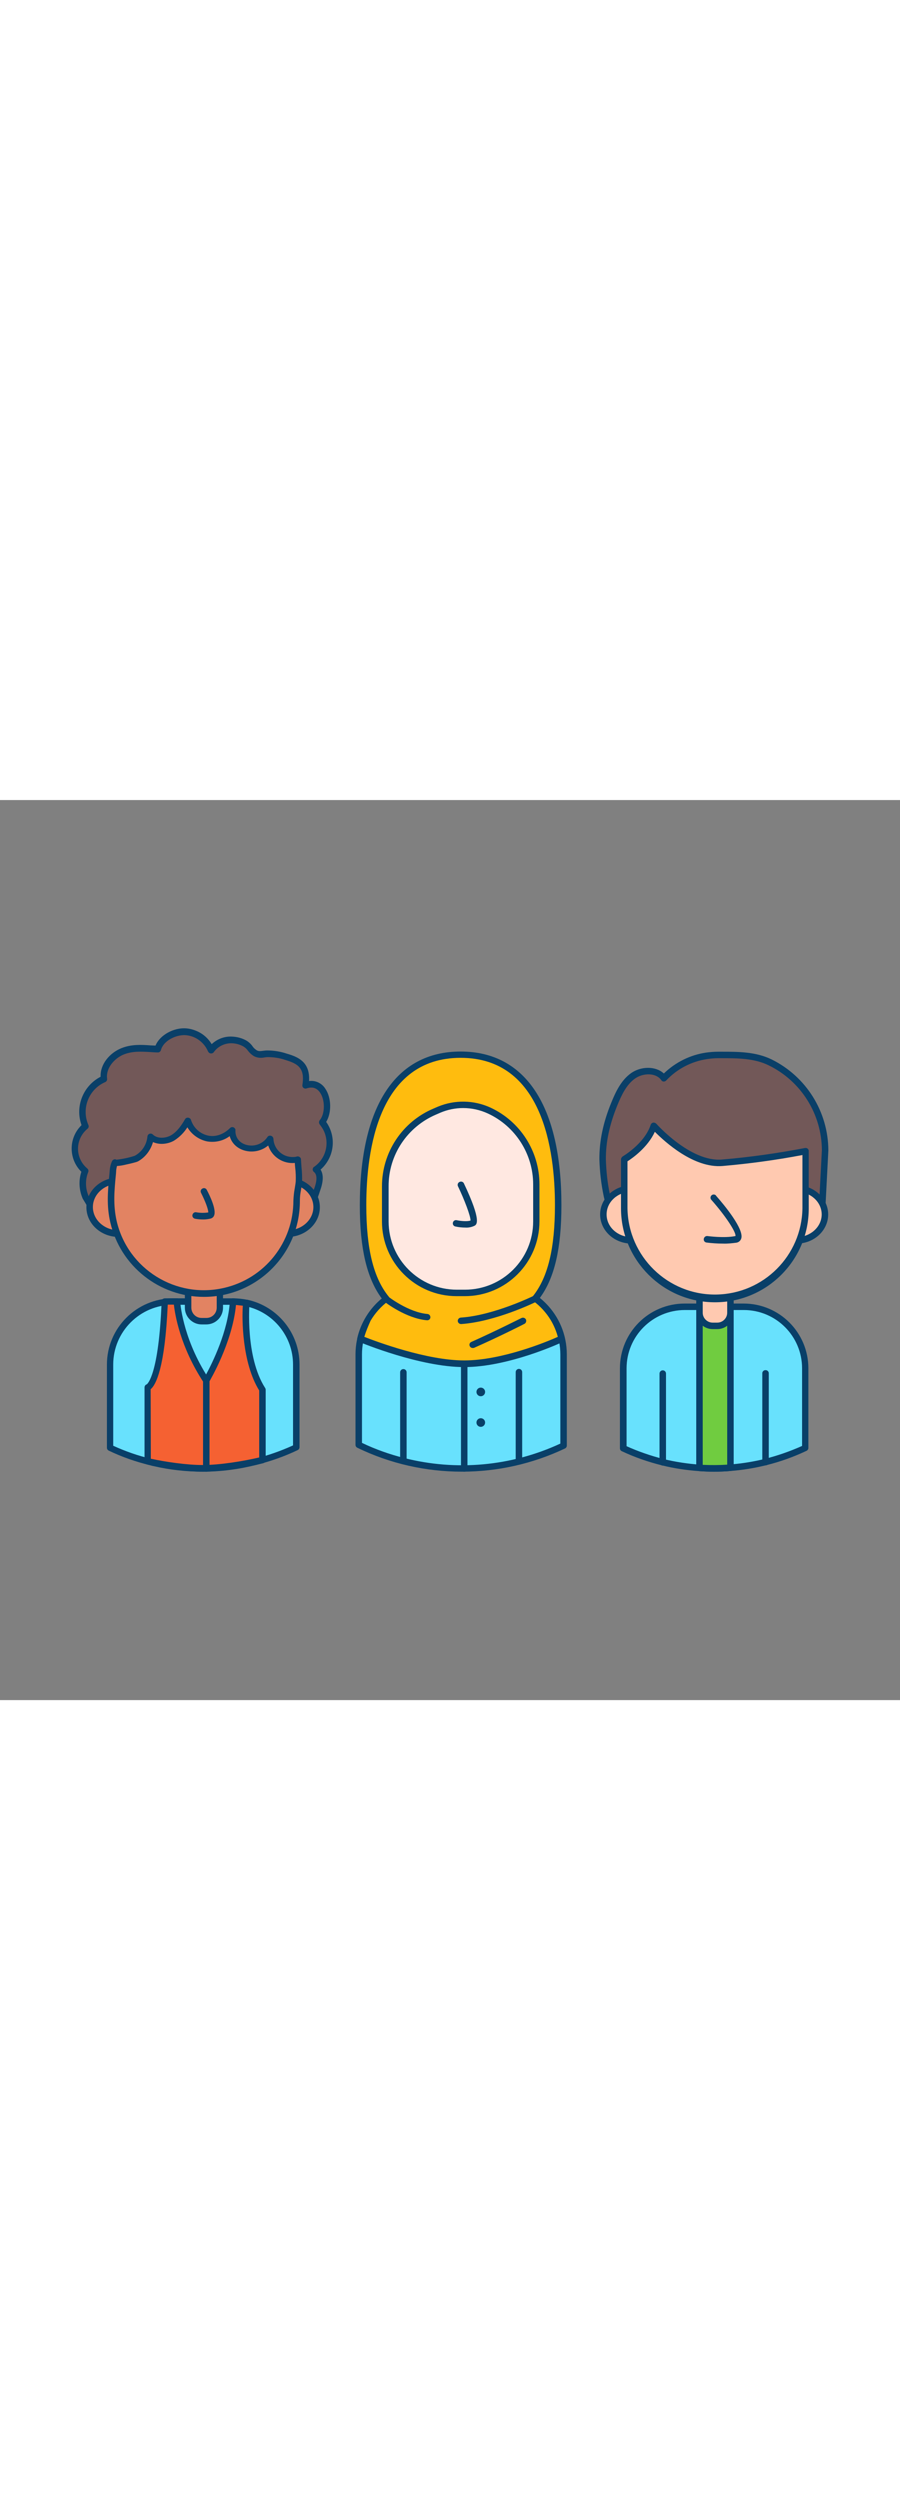 <svg version="1.1" id="Layer_1" xmlns="http://www.w3.org/2000/svg" xmlns:xlink="http://www.w3.org/1999/xlink" x="0px" y="0px" viewBox="0 0 500 500" style="width: 180px;" xml:space="preserve" data-imageid="diversity-84" imageName="Diversity" class="illustrations_image">
<rect x="0" y="0" width="500" height="500" fill="#808080" stroke="none"/>
<style type="text/css">
	.st0_diversity-84{fill:#68E1FD;}
	.st1_diversity-84{fill:#093F68;}
	.st2_diversity-84{fill:#70CC40;}
	.st3_diversity-84{fill:#725858;}
	.st4_diversity-84{fill:#FFC9B0;}
	.st5_diversity-84{fill:#FFBC0E;}
	.st6_diversity-84{fill:#FFE8E1;}
	.st7_diversity-84{fill:#E28362;}
	.st8_diversity-84{fill:#F56132;}
</style>
<g id="character-3_diversity-84">
	<path class="st0_diversity-84 targetColor" d="M447.3,315.7v44.2c-7.1,3.3-14.4,6-22,7.9c-6.4,1.6-12.9,2.7-19.5,3.1c-3,0.3-6.1,0.4-9.2,0.4&#10;&#9;&#9;c-2.7,0-5.3-0.1-8-0.3c-6.9-0.5-13.7-1.5-20.4-3.1c-7.6-1.8-14.9-4.5-22-7.8v-44.4c0-18.9,15.3-34.2,34.2-34.2c0,0,0,0,0,0h32.6&#10;&#9;&#9;C432,281.5,447.3,296.8,447.3,315.7C447.3,315.7,447.3,315.7,447.3,315.7z" style="fill: rgb(104, 225, 253);"/>
	<path class="st1_diversity-84" d="M396.6,373.1c-2.8,0-5.5-0.1-8.1-0.3c-7-0.5-13.9-1.5-20.7-3.2c-7.7-1.9-15.2-4.5-22.4-7.9&#10;&#9;&#9;c-0.6-0.3-1-0.9-1-1.6v-44.4c0-19.9,16.1-36,36-36h32.7c19.9,0,36,16.1,36,36v44.2c0,0.7-0.4,1.3-1,1.6c-7.2,3.4-14.7,6.1-22.4,8&#10;&#9;&#9;c-6.5,1.6-13.1,2.7-19.7,3.2C402.9,373,399.8,373.1,396.6,373.1z M348,358.9c6.6,3,13.6,5.4,20.7,7.2c6.6,1.6,13.3,2.6,20.1,3.1&#10;&#9;&#9;c12.1,0.8,24.3-0.3,36.1-3.2c7.1-1.8,14-4.2,20.7-7.2v-43.1c0-17.9-14.5-32.4-32.4-32.4h-32.7c-17.9,0-32.4,14.5-32.4,32.4V358.9z&#10;&#9;&#9; M447.3,359.9L447.3,359.9z"/>
	<path class="st2_diversity-84" d="M405.8,284.8v86.1c-3,0.3-6.1,0.4-9.2,0.4c-2.7,0-5.3-0.1-8-0.3v-86.2H405.8z"/>
	<path class="st1_diversity-84" d="M396.6,373.1c-2.8,0-5.5-0.1-8.1-0.3c-0.9-0.1-1.7-0.8-1.7-1.8v-86.2c0-1,0.8-1.8,1.8-1.8h17.2&#10;&#9;&#9;c1,0,1.8,0.8,1.8,1.8v86.1c0,0.9-0.7,1.7-1.6,1.8C402.9,373,399.8,373.1,396.6,373.1z M390.4,369.3c4.5,0.2,9.1,0.2,13.6-0.1v-82.6&#10;&#9;&#9;h-13.6V369.3z"/>
	<path class="st3_diversity-84" d="M392.5,142.1c2.1-0.3,4.3-0.5,6.4-0.5c9.9,0,20-0.2,29,4.2c18.6,9.2,30.4,28.1,30.5,48.9l-2.1,40.5H337.8&#10;&#9;&#9;c-0.7-2.4,0.4-5.2,0.5-7.6c0.1-2.7-0.6-5.2-1.2-7.8c-1.4-6.6-2.2-13.3-2.4-20.1c-0.2-10.8,2.4-21,6.5-30.9&#10;&#9;&#9;c2.4-5.9,5.2-11.9,10.4-15.6s13.4-3.8,17.1,1.4C375,147.9,383.4,143.5,392.5,142.1z"/>
	<path class="st1_diversity-84" d="M456.3,236.9H339.2c-1.5,0-3,0-3.1-1.5c-0.3-1.9-0.3-3.8,0.2-5.6c0.1-0.8,0.3-1.6,0.3-2.4&#10;&#9;&#9;c0-1.9-0.3-3.8-0.8-5.6c-0.1-0.6-0.3-1.1-0.4-1.7c-1.4-6.7-2.2-13.5-2.4-20.4c-0.1-10,2-20.4,6.6-31.6c2.4-5.9,5.4-12.4,11-16.4&#10;&#9;&#9;c5.2-3.7,13.4-4.2,18.2,0.2c6.4-6.2,14.6-10.3,23.4-11.6l0,0c2.2-0.3,4.5-0.5,6.7-0.5h1.8c9.4,0,19.2,0,28,4.3&#10;&#9;&#9;c19.2,9.5,31.4,29,31.5,50.5c0,0.1,0,0.1-2.1,40.6C458,236.1,457.2,236.9,456.3,236.9z M339.4,233.3h115.2c0.4-7.6,2-38.5,2-38.8&#10;&#9;&#9;c-0.1-20-11.5-38.3-29.5-47.1c-8.1-4-17.4-4-26.4-4h-1.8c-2,0-4.1,0.2-6.1,0.5c-8.7,1.3-16.7,5.5-22.7,11.9&#10;&#9;&#9;c-0.7,0.7-1.8,0.8-2.5,0.1c-0.1-0.1-0.2-0.2-0.2-0.3c-3.1-4.3-10.2-4-14.6-0.9c-4.8,3.4-7.5,9.2-9.8,14.8&#10;&#9;&#9;c-4.4,10.8-6.5,20.6-6.4,30.2c0.2,6.6,0.9,13.2,2.3,19.7c0.1,0.6,0.2,1.1,0.4,1.7c0.6,2.1,0.9,4.4,0.9,6.6&#10;&#9;&#9;c-0.1,0.9-0.2,1.9-0.4,2.8C339.6,231.4,339.4,232.4,339.4,233.3L339.4,233.3z"/>
	<path class="st4_diversity-84" d="M388.6,274.9h17.2l0,0v13.1c0,2.2-1.8,4.1-4.1,4.1h-9.1c-2.2,0-4.1-1.8-4.1-4.1L388.6,274.9L388.6,274.9z"/>
	<path class="st1_diversity-84" d="M398.5,293.9h-2.6c-5,0-9.1-4.1-9.1-9.1v-9.9c0-1,0.8-1.8,1.8-1.8h17.2c1,0,1.8,0.8,1.8,1.8c0,0,0,0,0,0v9.9&#10;&#9;&#9;C407.6,289.8,403.5,293.9,398.5,293.9z M390.4,276.7v8.1c0,3,2.5,5.5,5.5,5.5h2.6c3,0,5.5-2.5,5.5-5.5v-8.1H390.4z"/>
	<ellipse class="st4_diversity-84" cx="350.9" cy="230.2" rx="15.7" ry="14.4"/>
	<path class="st1_diversity-84" d="M350.9,246.4c-9.7,0-17.5-7.3-17.5-16.2s7.9-16.2,17.5-16.2s17.5,7.3,17.5,16.2S360.6,246.4,350.9,246.4z&#10;&#9;&#9; M350.9,217.6c-7.7,0-13.9,5.6-13.9,12.6s6.2,12.6,13.9,12.6s13.9-5.7,13.9-12.6S358.6,217.6,350.9,217.6L350.9,217.6z"/>
	<ellipse class="st4_diversity-84" cx="442.6" cy="230.2" rx="15.7" ry="14.4"/>
	<path class="st1_diversity-84" d="M442.6,246.4c-9.7,0-17.5-7.3-17.5-16.2S433,214,442.6,214s17.5,7.3,17.5,16.2S452.3,246.4,442.6,246.4z&#10;&#9;&#9; M442.6,217.6c-7.7,0-13.9,5.6-13.9,12.6s6.3,12.6,13.9,12.6s13.9-5.7,13.9-12.6S450.3,217.6,442.6,217.6L442.6,217.6z"/>
	<path class="st4_diversity-84" d="M397.2,277.2L397.2,277.2c-27.8,0-50.4-22.6-50.4-50.4v-27.1c0,0,12.7-7.2,16.5-18.6c0,0,19.4,22,38,20.5&#10;&#9;&#9;c15.5-1.3,31-3.5,46.3-6.5v31.7C447.6,254.6,425,277.1,397.2,277.2z"/>
	<path class="st1_diversity-84" d="M397.2,279c-28.8,0-52.2-23.4-52.2-52.2v-27.2c0-0.6,0.4-1.2,0.9-1.6c0.1-0.1,12.1-7,15.6-17.6&#10;&#9;&#9;c0.3-0.9,1.3-1.5,2.3-1.1c0.3,0.1,0.6,0.3,0.8,0.5c0.2,0.2,19,21.4,36.5,19.9c15.5-1.3,30.9-3.5,46.1-6.4c1-0.2,1.9,0.4,2.1,1.4&#10;&#9;&#9;c0,0.1,0,0.2,0,0.4v31.7C449.4,255.6,426,279,397.2,279z M348.6,200.7v26.1c0.4,26.8,22.5,48.3,49.3,47.9&#10;&#9;&#9;c26.3-0.4,47.5-21.6,47.9-47.9v-29.6c-14.7,2.8-29.5,4.8-44.4,6.1c-16,1.3-32-13.4-37.6-19C359.8,193,351.4,198.9,348.6,200.7&#10;&#9;&#9;L348.6,200.7z"/>
	<path class="st1_diversity-84" d="M401.7,246.4c-3.1,0-6.2-0.2-9.3-0.6c-1-0.2-1.6-1.1-1.4-2.1c0.2-0.9,1-1.6,2-1.5c0.1,0,9.3,1.3,15.6,0l0,0&#10;&#9;&#9;c0.4-2.2-5.7-11.4-13.4-20.1c-0.7-0.7-0.6-1.9,0.1-2.5c0.7-0.7,1.9-0.6,2.5,0.1c0,0,0,0,0,0.1c4.8,5.4,15.7,18.7,14,23.8&#10;&#9;&#9;c-0.4,1.2-1.4,2.1-2.7,2.3C406.8,246.2,404.2,246.5,401.7,246.4z"/>
	<path class="st1_diversity-84" d="M368.2,369.7c-1,0-1.8-0.8-1.8-1.8v-49.3c0-1,0.8-1.8,1.8-1.8c1,0,1.8,0.8,1.8,1.8v49.3&#10;&#9;&#9;C370,368.9,369.2,369.7,368.2,369.7z"/>
	<path class="st1_diversity-84" d="M425.3,369.6c-1,0-1.8-0.8-1.8-1.8v-49.2c-0.1-1,0.7-1.9,1.7-1.9c1-0.1,1.9,0.7,1.9,1.7c0,0.1,0,0.2,0,0.3&#10;&#9;&#9;v49.2C427.1,368.8,426.3,369.6,425.3,369.6z"/>
</g>
<g id="character-2_diversity-84">
	<path class="st0_diversity-84 targetColor" d="M313.1,308v50.6c-36.1,17-77.9,16.9-113.8-0.4V308c0-21.2,17.2-38.5,38.4-38.5c0,0,0,0,0.1,0h36.8&#10;&#9;&#9;C295.8,269.5,313.1,286.7,313.1,308C313.1,308,313.1,308,313.1,308z" style="fill: rgb(104, 225, 253);"/>
	<path class="st1_diversity-84" d="M256.6,373.1c-20.1,0-40-4.5-58.1-13.3c-0.6-0.3-1-0.9-1-1.6V308c0-22.2,18-40.3,40.3-40.3c0,0,0,0,0,0h36.8&#10;&#9;&#9;c22.3,0,40.3,18,40.3,40.3c0,0,0,0,0,0v50.6c0,0.7-0.4,1.3-1,1.6C296,368.7,276.5,373.1,256.6,373.1L256.6,373.1z M201.1,357.1&#10;&#9;&#9;c7.5,3.6,15.4,6.4,23.4,8.4c29,7.4,59.6,4.6,86.8-8V308c0-20.3-16.4-36.7-36.7-36.7c0,0,0,0,0,0h-36.8c-20.3,0-36.7,16.4-36.7,36.7&#10;&#9;&#9;c0,0,0,0,0,0V357.1z M313.1,358.6L313.1,358.6z"/>
	<path class="st1_diversity-84" d="M224.1,369c-1,0-1.8-0.8-1.8-1.8v-49.3c0-1,0.8-1.8,1.8-1.8s1.8,0.8,1.8,1.8v49.4&#10;&#9;&#9;C225.9,368.2,225.1,369,224.1,369z"/>
	<path class="st1_diversity-84" d="M288.3,369.2c-1,0-1.8-0.8-1.8-1.8c0,0,0,0,0,0v-49.6c0-1,0.8-1.8,1.8-1.8c1,0,1.8,0.8,1.8,1.8v49.6&#10;&#9;&#9;C290.1,368.4,289.3,369.2,288.3,369.2L288.3,369.2z"/>
	<path class="st1_diversity-84" d="M257.9,222.8c-1.7,0-3.3-0.1-4.9-0.4c-1-0.2-1.6-1.2-1.3-2.2c0.2-0.9,1.1-1.5,2-1.4c2.4,0.4,4.8,0.4,7.2,0.1&#10;&#9;&#9;c0.1-1.6-1.7-6.8-4.2-11.6c-0.5-0.9-0.1-2,0.8-2.4c0.9-0.5,2-0.1,2.4,0.8c1.8,3.4,5.8,11.7,4.3,15c-0.4,0.8-1.1,1.5-2,1.7&#10;&#9;&#9;C260.7,222.6,259.3,222.8,257.9,222.8z"/>
	<path class="st5_diversity-84" d="M204.5,288.6c-1.9,3.3-3.4,7-4.2,10.7c0,0,33.2,13.9,57.6,13.9s54.2-13.9,54.2-13.9c-0.9-4-2.5-7.8-4.6-11.3&#10;&#9;&#9;c-2.6-4.3-6-8-10.1-11c8.9-11.1,12.7-28.1,12.7-51.9c0-46.8-15-83.6-54.2-83.6s-54.2,36.7-54.2,83.6c0,23.9,3.9,41,12.9,52.1&#10;&#9;&#9;C210.6,280.3,207.1,284.2,204.5,288.6z"/>
	<path class="st1_diversity-84" d="M257.9,315c-24.5,0-57-13.4-58.3-14c-0.8-0.3-1.3-1.2-1.1-2.1c2-8.6,6.8-16.4,13.6-22&#10;&#9;&#9;c-8.3-11.2-12.2-27.7-12.2-51.8c0-55,19.9-85.4,56-85.4s56,30.3,56,85.4c0,23.9-3.8,40.4-12,51.5c7,5.7,11.9,13.5,13.9,22.3&#10;&#9;&#9;c0.2,0.8-0.2,1.6-1,2C311.6,301.6,282.5,315,257.9,315z M202.4,298.2c6.6,2.6,34.6,13.1,55.5,13.1s46-10.4,52-13.1&#10;&#9;&#9;c-0.9-3.3-2.2-6.4-4-9.4c-2.5-4.1-5.8-7.7-9.6-10.5c-0.4-0.3-0.7-0.7-0.7-1.2c-0.1-0.5,0.1-1,0.4-1.4c8.4-10.5,12.3-26.6,12.3-50.7&#10;&#9;&#9;c0-30.5-6.8-81.8-52.4-81.8s-52.4,51.2-52.4,81.8c0,24.3,4,40.5,12.5,50.9c0.6,0.8,0.5,1.9-0.3,2.5c0,0,0,0-0.1,0&#10;&#9;&#9;c-3.9,2.9-7.2,6.6-9.7,10.8l0,0C204.5,292.3,203.3,295.2,202.4,298.2L202.4,298.2z M204.5,288.6L204.5,288.6z"/>
	<path class="st6_diversity-84" d="M258.2,273.8h-4.5c-21.9,0-39.7-17.8-39.7-39.7v-19.5c0-18.1,10.8-34.5,27.5-41.6l2.3-1c9-3.8,19.2-3.6,28,0.5&#10;&#9;&#9;l0,0c15.9,7.4,26.1,23.4,26.1,40.9v20.6C297.9,256,280.1,273.8,258.2,273.8C258.2,273.8,258.2,273.8,258.2,273.8z"/>
	<path class="st1_diversity-84" d="M258.2,275.6h-4.5c-22.9,0-41.5-18.6-41.5-41.5v-19.5c0-18.9,11.3-35.9,28.6-43.2l2.3-1&#10;&#9;&#9;c9.5-4,20.2-3.8,29.5,0.5c16.5,7.7,27.1,24.3,27.1,42.6V234C299.7,257,281.1,275.6,258.2,275.6z M257.3,171.1&#10;&#9;&#9;c-4.4,0-8.7,0.9-12.7,2.6l-2.3,1c-16,6.8-26.5,22.5-26.4,39.9v19.5c0,20.9,17,37.9,37.9,37.9h4.5c20.9,0,37.9-17,37.9-37.9v-20.6&#10;&#9;&#9;c0-16.8-9.8-32.2-25-39.3C266.7,172.1,262,171.1,257.3,171.1z"/>
	<path class="st1_diversity-84" d="M256.2,291.1c-1,0-1.8-0.7-1.9-1.7c0-1,0.7-1.8,1.7-1.9l0,0c18.3-1.2,40.3-12,40.5-12.1c0.9-0.4,2-0.1,2.4,0.8&#10;&#9;&#9;s0.1,2-0.8,2.4l0,0c-0.9,0.5-22.9,11.2-41.9,12.5L256.2,291.1z"/>
	<path class="st1_diversity-84" d="M237.4,289h-0.2c-11.6-1-23.2-10-23.6-10.3c-0.8-0.6-1-1.7-0.4-2.5c0.6-0.8,1.7-1,2.5-0.4c0,0,0.1,0.1,0.1,0.1&#10;&#9;&#9;c0.1,0.1,11.2,8.7,21.7,9.6c1,0.1,1.7,1,1.6,2C239,288.3,238.3,289,237.4,289L237.4,289z"/>
	<path class="st1_diversity-84" d="M262.6,304.4c-1,0-1.8-0.8-1.8-1.8c0-0.7,0.4-1.3,1.1-1.6c14.1-6.3,27.6-13.2,27.7-13.2c0.9-0.5,2-0.2,2.5,0.6&#10;&#9;&#9;s0.2,2-0.6,2.5c-0.1,0-0.1,0.1-0.2,0.1c-0.1,0.1-13.7,7-27.9,13.3C263.1,304.4,262.8,304.4,262.6,304.4z"/>
	<path class="st1_diversity-84" d="M258.6,237.5c-1.9,0-3.8-0.2-5.6-0.6c-1-0.2-1.6-1.1-1.4-2.1c0.2-1,1.1-1.6,2.1-1.4l0,0&#10;&#9;&#9;c2.3,0.5,5.9,0.8,7.7,0.2c0.1-2.4-3.4-11.6-7-19.1c-0.4-0.9,0-2,1-2.4c0.9-0.4,1.9,0,2.3,0.8c10.1,21.3,7.1,22.9,5.9,23.6&#10;&#9;&#9;C261.9,237.3,260.2,237.6,258.6,237.5z"/>
	<path class="st1_diversity-84" d="M257.9,373.1c-1,0-1.8-0.8-1.8-1.8v-58.1c0-1,0.8-1.8,1.8-1.8c1,0,1.8,0.8,1.8,1.8v58.1&#10;&#9;&#9;C259.7,372.3,258.9,373.1,257.9,373.1L257.9,373.1z"/>
	<circle class="st1_diversity-84" cx="267.1" cy="328.8" r="2.4"/>
	<circle class="st1_diversity-84" cx="267.1" cy="345.8" r="2.4"/>
</g>
<g id="character-1_diversity-84">
	<path class="st0_diversity-84 targetColor" d="M164.6,313.6v46c-7.2,3.4-14.8,6.1-22.5,8c-18.5,4.6-37.8,4.8-56.4,0.6c-0.7-0.1-1.3-0.3-2-0.4&#10;&#9;&#9;c-7.8-1.9-15.3-4.6-22.5-8v-46.1c0-19.3,15.7-35,35-35h33.4c2.5,0,4.9,0.3,7.3,0.8c0,0,0.1,0,0.1,0&#10;&#9;&#9;C153.1,282.8,164.6,297.1,164.6,313.6z" style="fill: rgb(104, 225, 253);"/>
	<path class="st1_diversity-84" d="M112.7,373.1c-9.2,0-18.4-1-27.4-3.1c-0.7-0.1-1.3-0.3-2-0.5c-7.9-1.9-15.6-4.6-22.9-8.1c-0.6-0.3-1-0.9-1-1.6&#10;&#9;&#9;v-46.2c0-20.3,16.5-36.8,36.8-36.8h33.4c2.6,0,5.2,0.3,7.7,0.8l0,0h0.2c16.9,3.7,28.9,18.7,28.9,35.9v46c0,0.7-0.4,1.3-1,1.6&#10;&#9;&#9;c-7.3,3.5-15,6.2-22.9,8.2C132.7,371.8,122.7,373.1,112.7,373.1z M62.9,358.7c6.8,3.1,13.9,5.6,21.2,7.3c0.6,0.1,1.2,0.3,1.9,0.4&#10;&#9;&#9;c18.3,4.2,37.4,4,55.6-0.5c7.3-1.8,14.4-4.3,21.2-7.4v-44.9c0-15.6-10.9-29.1-26.2-32.4l-0.2-0.1c-2.2-0.5-4.5-0.7-6.8-0.7H96.1&#10;&#9;&#9;c-18.3,0-33.2,14.9-33.2,33.2V358.7z M164.6,359.7L164.6,359.7z"/>
	<path class="st3_diversity-84" d="M109.3,130.4c3.6,1.8,6.4,4.8,7.9,8.5c2.6-3.7,7-5.8,11.5-5.6c2.7,0.1,5.2,0.8,7.5,2.2&#10;&#9;&#9;c2.2,1.3,3.4,4.1,5.5,5.3c2.3,1.2,4.2,0.3,6.7,0.3c3.6,0,7.1,0.6,10.5,1.7c3.3,1,6.8,2.2,8.9,5c2.4,3.1,2.3,7.2,1.8,10.9&#10;&#9;&#9;c11.6-4,15,13.8,9.2,20.6c6.8,7.3,5.1,20.8-3.4,26.1c3.2,2.6,2.1,7.6,0.7,11.5c-2.7,7.3-3.2,13.9-11.5,14.5c-4.4,0.3-8.9,0-13.3,0&#10;&#9;&#9;H52.5c1.7,0-4.8-10.1-5-10.5c-2.1-4.7-2.1-10-0.2-14.7c-7.7-5.7-7.6-19.2,0.2-24.8c-4.6-9.5,0.4-22.4,10.3-26.3&#10;&#9;&#9;c-0.9-6.5,4.1-12.8,10.2-15.3c6.5-2.7,13-1.5,19.7-1.3c1.6-6.1,9.2-9.9,15.2-9.7C105.1,128.8,107.3,129.4,109.3,130.4z"/>
	<path class="st1_diversity-84" d="M160.3,233.1c-1.5,0-3,0-4.5-0.1s-2.9-0.1-4.4-0.1H52.5c-1,0-1.8-0.8-1.8-1.8c0-0.3,0.1-0.5,0.2-0.8&#10;&#9;&#9;c-0.3-0.9-1.3-2.9-4.3-7.8c-0.4-0.7-0.7-1.1-0.7-1.2c-2-4.7-2.3-9.9-0.7-14.8c-7.1-7-7.2-18.5-0.2-25.6c0.1-0.1,0.2-0.2,0.3-0.3&#10;&#9;&#9;c-3.7-10.3,0.8-21.8,10.6-26.9c-0.3-7.2,5.3-13.3,11.4-15.8c5.6-2.3,11.2-2,16.5-1.6l2.6,0.1c2.5-6.1,10.3-9.9,16.5-9.6&#10;&#9;&#9;c2.5,0.1,4.9,0.8,7.2,1.9c3.1,1.5,5.7,3.9,7.5,6.9c3-2.8,7-4.4,11.2-4.2c3,0.1,5.9,0.9,8.4,2.4c1.2,0.8,2.3,1.8,3.1,3&#10;&#9;&#9;c0.6,0.9,1.4,1.6,2.3,2.2c1.1,0.6,2,0.5,3.5,0.3c0.8-0.1,1.5-0.2,2.3-0.2c3.7,0,7.5,0.6,11,1.8c3.5,1,7.4,2.4,9.9,5.6&#10;&#9;&#9;c2.2,2.9,2.6,6.4,2.4,9.6c3.6-0.5,7.1,1.2,9,4.2c3.5,5.1,3.6,13.5,0.5,18.5c5.9,8.3,4.6,19.7-3.1,26.5c1.7,2.7,1.6,6.6-0.3,11.8&#10;&#9;&#9;c-0.4,1.2-0.8,2.4-1.2,3.5c-1.9,5.9-3.7,11.5-11.8,12.2C163.4,233.1,161.8,233.1,160.3,233.1z M55.1,229.4h96.4&#10;&#9;&#9;c1.5,0,2.9,0,4.4,0.1c2.9,0.1,5.8,0.1,8.7-0.1c5.4-0.4,6.7-3.6,8.7-9.7c0.4-1.2,0.8-2.4,1.2-3.7c1.8-4.8,1.7-8-0.1-9.4&#10;&#9;&#9;c-0.8-0.6-0.9-1.7-0.3-2.5c0.1-0.2,0.3-0.3,0.5-0.4c7.2-5.1,9-15.1,3.9-22.3c-0.3-0.4-0.5-0.7-0.8-1.1c-0.6-0.7-0.6-1.7-0.1-2.4&#10;&#9;&#9;c3-3.5,3.1-11.2,0.2-15.4c-1.8-2.6-4.3-3.4-7.5-2.3c-0.6,0.2-1.2,0.1-1.7-0.3c-0.5-0.4-0.7-1-0.6-1.6c0.5-3.4,0.6-6.9-1.4-9.5&#10;&#9;&#9;c-1.8-2.4-5.1-3.5-8-4.4c-3.2-1.1-6.5-1.6-9.9-1.6c-0.6,0-1.3,0.1-1.9,0.2c-1.9,0.4-3.9,0.2-5.7-0.7c-1.3-0.8-2.4-1.8-3.4-3.1&#10;&#9;&#9;c-0.6-0.9-1.4-1.6-2.3-2.2c-2-1.2-4.3-1.8-6.6-1.9c-3.9-0.1-7.7,1.7-10,4.9c-0.5,0.8-1.7,1-2.5,0.5c-0.3-0.2-0.5-0.5-0.7-0.8&#10;&#9;&#9;c-1.4-3.3-3.9-6-7.1-7.6l0,0c-1.8-0.9-3.7-1.4-5.7-1.5c-5.2-0.2-12,3.1-13.4,8.3c-0.2,0.8-1,1.4-1.8,1.3c-1.3,0-2.7-0.1-4-0.2&#10;&#9;&#9;c-5.2-0.3-10.1-0.6-15,1.4c-5,2.1-9.9,7.5-9.1,13.4c0.1,0.8-0.3,1.6-1.1,1.9c-9.1,4-13.3,14.6-9.3,23.8c0.4,0.8,0.1,1.7-0.6,2.2&#10;&#9;&#9;c-6.1,5.1-6.9,14.1-1.8,20.2c0.5,0.6,1.1,1.2,1.7,1.7c0.7,0.5,0.9,1.4,0.6,2.1c-1.7,4.2-1.6,9,0.2,13.2c0,0,0.2,0.3,0.5,0.7&#10;&#9;&#9;c2.8,4.6,4.1,7.1,4.7,8.7L55.1,229.4z"/>
	<path class="st7_diversity-84" d="M104.5,271.9h17.6l0,0v13.5c0,2.3-1.9,4.1-4.2,4.1h-9.3c-2.3,0-4.2-1.9-4.2-4.1L104.5,271.9L104.5,271.9z"/>
	<path class="st1_diversity-84" d="M114.6,291.3H112c-5.1,0-9.3-4.2-9.3-9.3v-10.1c0-1,0.8-1.8,1.8-1.8h17.6c1,0,1.8,0.8,1.8,1.8V282&#10;&#9;&#9;C123.9,287.1,119.8,291.3,114.6,291.3C114.7,291.3,114.6,291.3,114.6,291.3z M106.3,273.7v8.3c0,3.1,2.5,5.7,5.7,5.7c0,0,0,0,0,0&#10;&#9;&#9;h2.7c3.1,0,5.7-2.5,5.7-5.7v-8.3L106.3,273.7z"/>
	<ellipse class="st7_diversity-84" cx="65.9" cy="226.2" rx="16.1" ry="14.7"/>
	<path class="st1_diversity-84" d="M65.9,242.7c-9.9,0-17.9-7.4-17.9-16.5s8-16.5,17.9-16.5s17.9,7.4,17.9,16.5S75.8,242.7,65.9,242.7z&#10;&#9;&#9; M65.9,213.2c-7.9,0-14.3,5.8-14.3,12.9s6.4,12.9,14.3,12.9s14.3-5.8,14.3-12.9S73.8,213.2,65.9,213.2z"/>
	<ellipse class="st7_diversity-84" cx="159.8" cy="226.2" rx="16.1" ry="14.7"/>
	<path class="st1_diversity-84" d="M159.8,242.7c-9.9,0-17.9-7.4-17.9-16.5s8-16.5,17.9-16.5s17.9,7.4,17.9,16.5S169.6,242.7,159.8,242.7z&#10;&#9;&#9; M159.8,213.2c-7.9,0-14.3,5.8-14.3,12.9s6.4,12.9,14.3,12.9s14.3-5.8,14.3-12.9S167.7,213.2,159.8,213.2z"/>
	<path class="st7_diversity-84" d="M113.3,274.2c-24,0-44.8-16.5-50.2-39.9c-2.2-9.6-1.3-18-0.4-27.7c0-1.8,0.5-3.6,1.2-5.3&#10;&#9;&#9;c-0.5,1,10.8-1.5,11.9-2.1c4.5-2.5,7.5-7.1,7.9-12.2c3.1,3,8.4,2.9,12.1,0.7s6.4-5.9,8.6-9.7c1.6,5,5.7,8.8,10.8,9.9&#10;&#9;&#9;c5.2,1,10.2-1.1,13.8-4.7c-0.2,5.7,3.9,9.8,9.8,10.3c4.5,0.3,8.8-1.7,11.3-5.4c0.3,6.9,6.2,12.2,13.1,11.8c0.8,0,1.5-0.1,2.3-0.3&#10;&#9;&#9;c0.1,4.1,1,8.4,0.6,12.5c-0.3,3.5-1.3,7-1.3,10.6C164.9,251.1,141.8,274.2,113.3,274.2z"/>
	<path class="st1_diversity-84" d="M113.3,276c-24.8,0-46.4-17.1-52-41.3c-2.2-9.4-1.4-17.6-0.5-27l0.1-1.2c0.1-2.1,0.5-4.1,1.4-6&#10;&#9;&#9;c0.5-0.9,1.6-1.2,2.4-0.7l0,0c3.5-0.4,6.9-1.1,10.2-2.2c4-2.2,6.6-6.2,7-10.7c0.1-1,1-1.7,1.9-1.6c0.4,0,0.8,0.2,1.1,0.5&#10;&#9;&#9;c2.6,2.5,7.1,2.1,10,0.5c3.5-2,6-5.7,7.9-9c0.5-0.9,1.6-1.1,2.5-0.6c0.4,0.2,0.7,0.6,0.8,1c1.4,4.4,5,7.7,9.5,8.7&#10;&#9;&#9;c4.2,0.9,8.7-0.7,12.2-4.2c0.7-0.7,1.8-0.7,2.5,0c0.4,0.4,0.6,0.8,0.5,1.3c-0.2,4.6,3.1,8,8.1,8.4c3.8,0.3,7.5-1.5,9.6-4.6&#10;&#9;&#9;c0.5-0.9,1.6-1.1,2.5-0.6c0.5,0.3,0.9,0.9,0.9,1.5c0.3,5.9,5.3,10.4,11.2,10.1c0.7,0,1.3-0.1,1.9-0.3c1-0.2,1.9,0.4,2.2,1.3&#10;&#9;&#9;c0,0.1,0,0.2,0,0.3c0.1,1.5,0.2,2.9,0.3,4.4c0.3,2.7,0.4,5.5,0.3,8.2c-0.1,1.5-0.4,3-0.6,4.5c-0.4,2-0.6,3.9-0.6,5.9&#10;&#9;&#9;C166.7,252.1,142.8,276,113.3,276z M65,203.3c-0.3,1.1-0.5,2.3-0.5,3.4l-0.1,1.2c-0.9,9.1-1.6,17,0.4,25.9&#10;&#9;&#9;c6.2,26.8,33,43.4,59.7,37.2c22.6-5.2,38.5-25.3,38.5-48.5c0.1-2.2,0.3-4.4,0.7-6.5c0.2-1.4,0.5-2.8,0.6-4.2c0.1-2.5,0-5.1-0.3-7.6&#10;&#9;&#9;c-0.1-0.9-0.2-1.8-0.2-2.6c-6.6,0.6-12.7-3.4-14.8-9.7c-2.9,2.4-6.6,3.6-10.4,3.3c-5.6-0.5-9.7-3.8-11-8.5&#10;&#9;&#9;c-3.6,2.7-8.2,3.7-12.7,2.9c-4.5-1-8.4-3.8-10.8-7.8c-1.9,3-4.4,5.5-7.4,7.4c-3.3,1.9-8,2.5-11.7,0.8c-1.3,4.5-4.2,8.4-8.3,10.7&#10;&#9;&#9;c-1.1,0.6-5.8,1.6-6.7,1.8C68.4,202.9,66.7,203.2,65,203.3z"/>
	<path class="st1_diversity-84" d="M113.1,233c-1.6,0-3.2-0.1-4.7-0.4c-1-0.2-1.7-1.1-1.5-2.1c0.2-1,1.1-1.7,2.1-1.5c2.2,0.4,4.5,0.4,6.7,0.1&#10;&#9;&#9;c0.1-1.6-1.7-6.4-4-10.9c-0.5-0.9-0.1-2,0.8-2.4c0.9-0.5,2-0.1,2.4,0.8c1.7,3.2,5.5,11.1,4,14.3c-0.3,0.8-1.1,1.4-1.9,1.6&#10;&#9;&#9;C115.7,232.8,114.4,233,113.1,233z"/>
	<path class="st8_diversity-84" d="M145.9,327.6v39.1c-9.4,2.4-23.1,4.6-33.2,4.6c-9.3,0-21.9-1.9-30.6-3.9v-41c0,0,7.6-1.4,9.6-47.8h6.7&#10;&#9;&#9;c0,0,1.1,20.8,16.3,44c0,0,13.6-22.6,14.9-44l7.3,0.8h0.1l0,0C136.8,280.3,134.5,309.8,145.9,327.6z"/>
	<path class="st1_diversity-84" d="M112.7,373.1c-9.6,0-22.5-2-31-4c-0.8-0.2-1.4-0.9-1.4-1.8v-41c0-0.8,0.5-1.5,1.2-1.7&#10;&#9;&#9;c0.5-0.3,6.7-5.5,8.3-46.1c0-1,0.8-1.7,1.8-1.7h6.7c1,0,1.8,0.8,1.8,1.7c0,0.2,1.1,19.1,14.4,40.6c3.5-6.5,12.2-24,13.2-40.6&#10;&#9;&#9;c0-0.5,0.3-0.9,0.6-1.3c0.4-0.3,0.9-0.5,1.4-0.4l7.3,0.8h0.2c0.9,0.1,1.5,0.9,1.5,1.8c0,0.1,0,0.3-0.1,0.4c0,0.2-2.4,29.5,8.7,46.8&#10;&#9;&#9;c0.2,0.3,0.3,0.6,0.3,1v39.1c0,0.8-0.6,1.5-1.4,1.7C137,370.7,123,373.1,112.7,373.1z M83.8,365.9c8.3,1.8,20,3.5,28.8,3.5&#10;&#9;&#9;c9.6,0,22.4-2.1,31.4-4.2v-37.2c-9.6-15.5-9.6-39.9-9.1-47.1l-3.8-0.4c-2,21-14.5,42-15,42.9c-0.3,0.5-0.9,0.9-1.5,0.9&#10;&#9;&#9;c-0.6,0-1.2-0.3-1.5-0.8c-13-19.8-15.9-37.7-16.5-43.2h-3.4c-1.6,35.3-6.6,44.6-9.5,47L83.8,365.9z M81.7,324.6L81.7,324.6z"/>
	<path class="st1_diversity-84" d="M114.6,373.1c-1,0-1.8-0.8-1.8-1.8v-48.7c0-1,0.8-1.8,1.8-1.8c1,0,1.8,0.8,1.8,1.8v48.7&#10;&#9;&#9;C116.4,372.3,115.6,373.1,114.6,373.1z"/>
</g>
</svg>